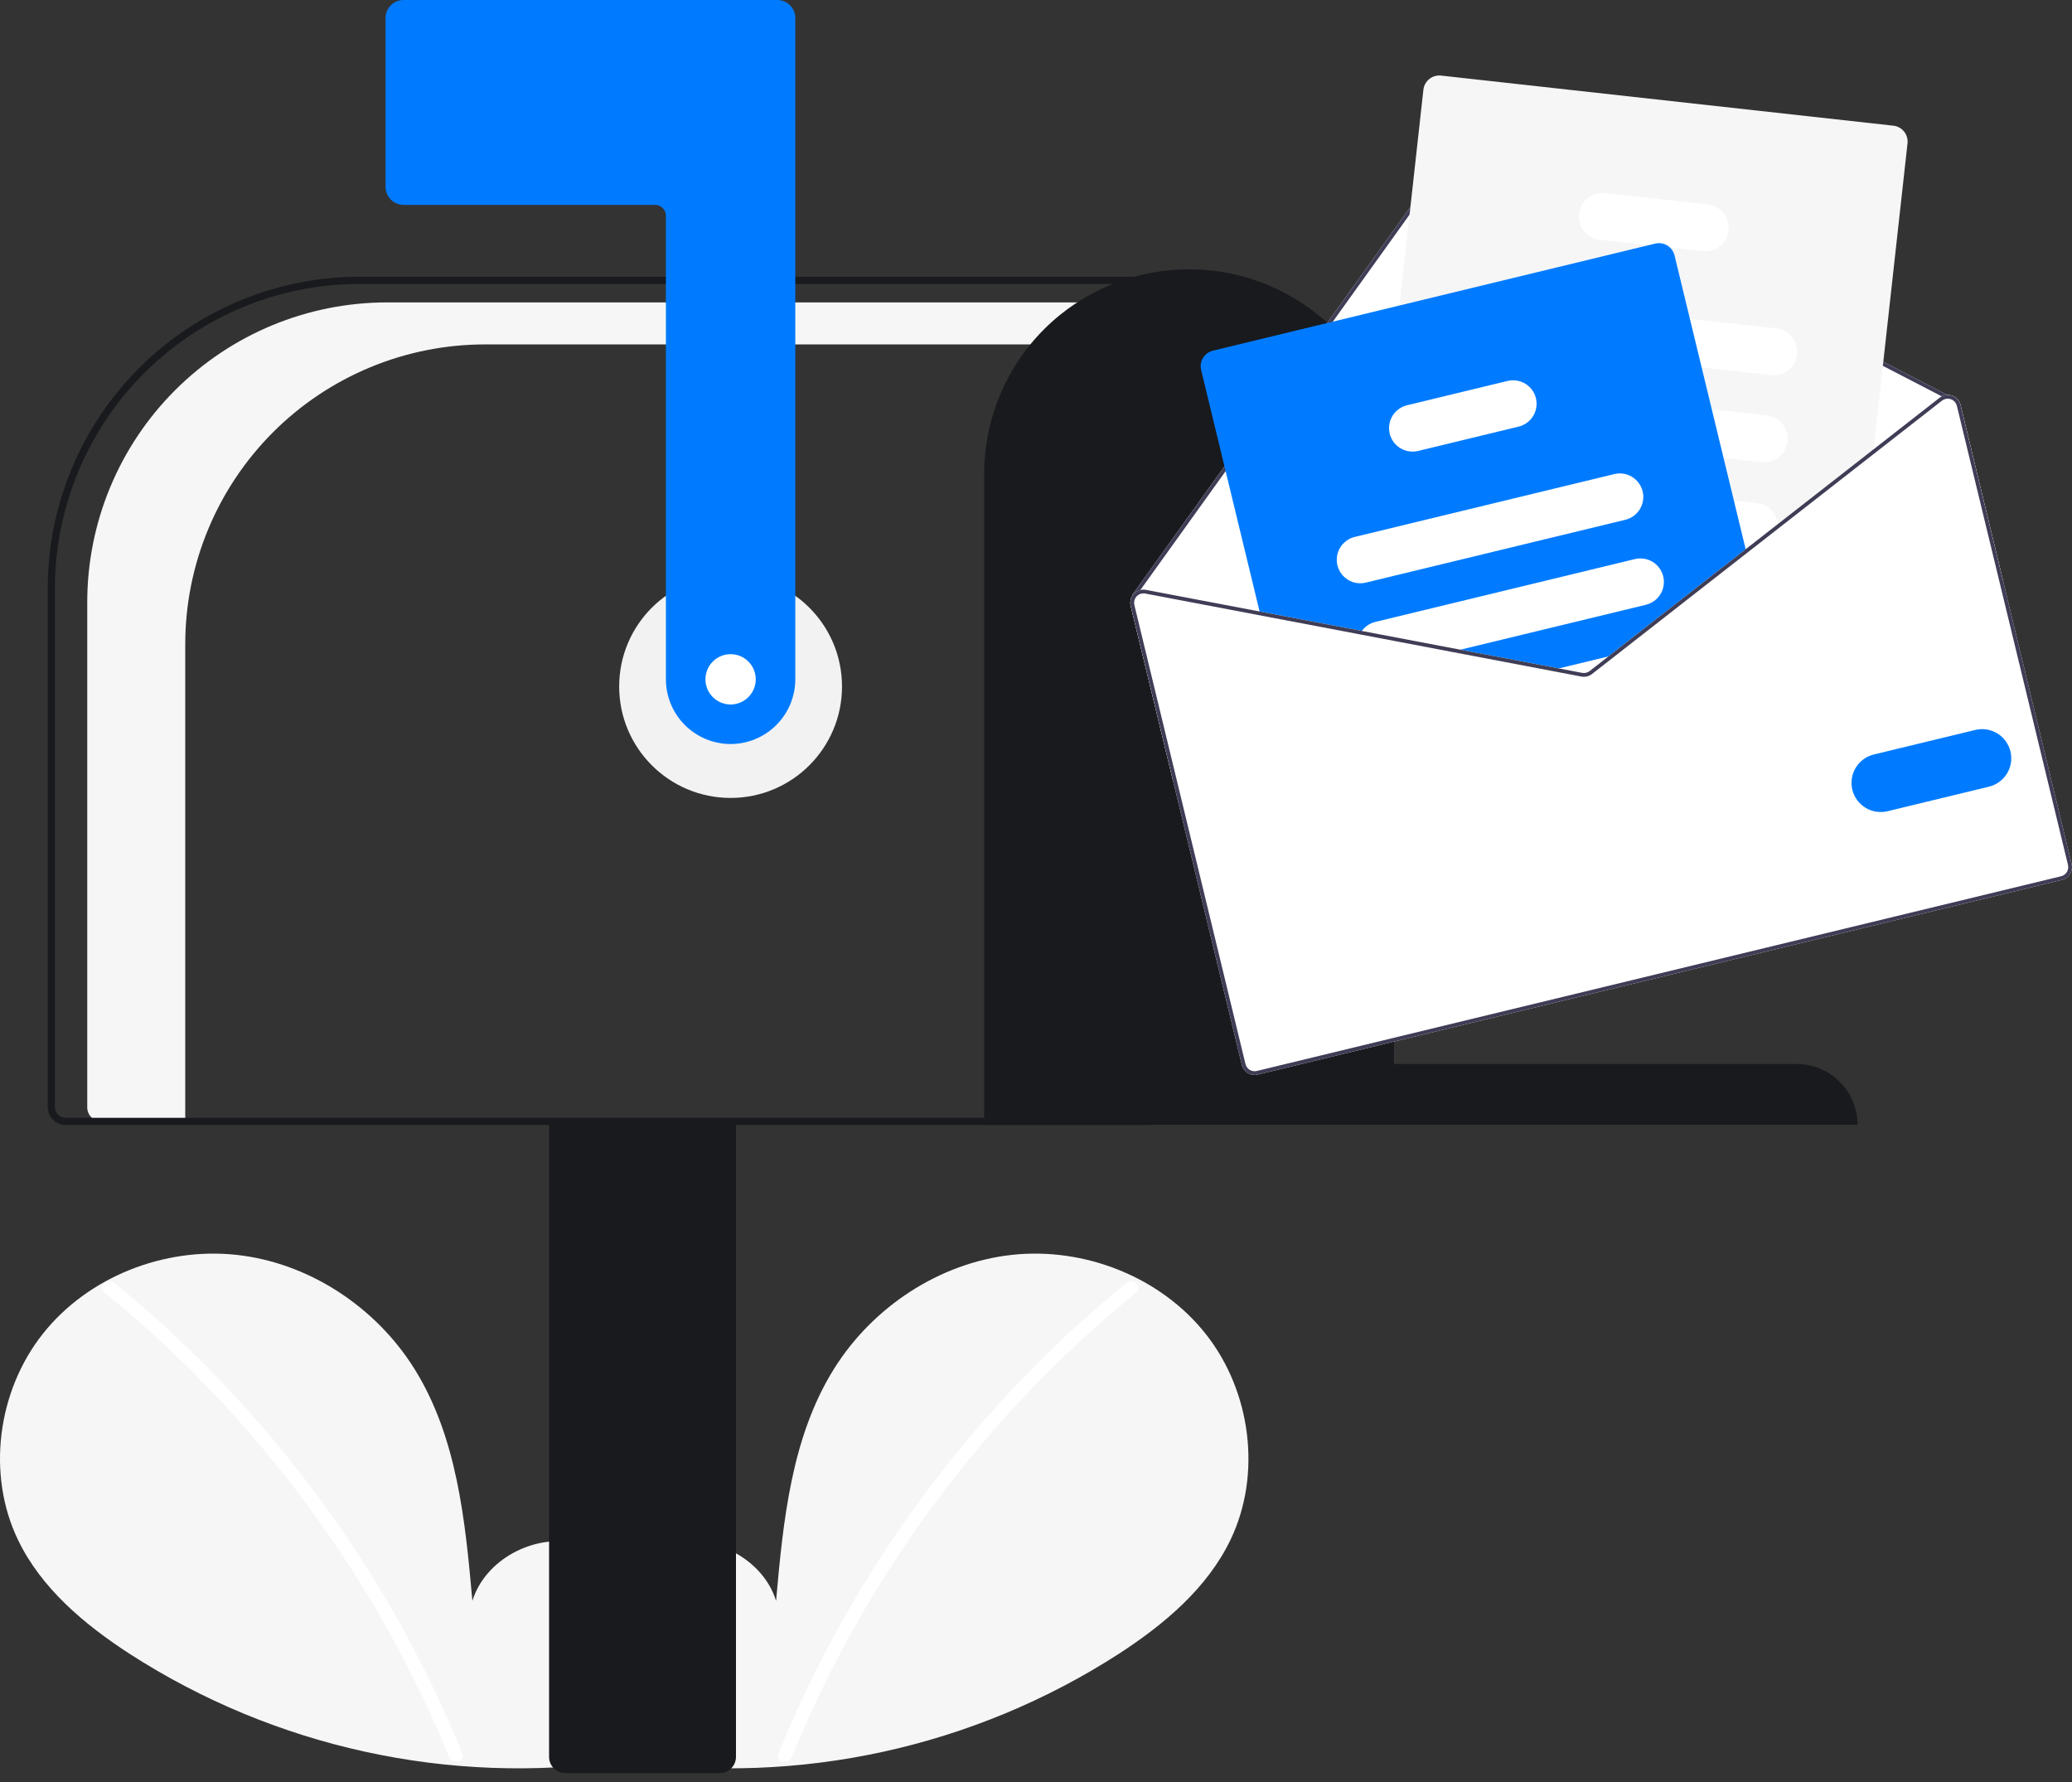 <svg viewBox="0 0 200 172" fill="none" xmlns="http://www.w3.org/2000/svg">
<rect x="0" y="0" width="200" height="172" fill="#333333" stroke="none"/>
<g clip-path="url(#clip0)">
<path d="M58.776 168.997C61.987 166.284 63.937 161.998 63.425 157.826C62.914 153.654 59.746 149.818 55.638 148.933C51.529 148.047 46.845 150.499 45.597 154.513C44.91 146.774 44.118 138.712 40.004 132.122C36.279 126.155 29.826 121.885 22.834 121.121C15.841 120.357 8.478 123.242 4.117 128.762C-0.245 134.281 -1.312 142.305 1.742 148.642C3.992 153.31 8.138 156.784 12.481 159.61C26.517 168.666 43.35 172.349 59.885 169.981" fill="#F6F6F6"/>
<path d="M11.032 123.825C16.802 128.524 22.095 133.781 26.835 139.518C34.254 148.465 40.257 158.497 44.635 169.263C44.956 170.049 43.681 170.39 43.364 169.614C40.579 162.807 37.134 156.289 33.078 150.154C26.754 140.57 19.005 132.006 10.099 124.757C9.441 124.221 10.379 123.293 11.032 123.825V123.825Z" fill="white"/>
<path d="M61.73 168.997C58.52 166.284 56.57 161.998 57.081 157.826C57.593 153.654 60.76 149.818 64.869 148.933C68.978 148.047 73.662 150.499 74.91 154.513C75.597 146.774 76.388 138.712 80.502 132.122C84.228 126.155 90.68 121.885 97.673 121.121C104.666 120.357 112.029 123.242 116.39 128.762C120.751 134.281 121.819 142.305 118.764 148.642C116.514 153.31 112.369 156.784 108.025 159.61C93.99 168.666 77.156 172.349 60.622 169.981" fill="#F6F6F6"/>
<path d="M108.738 123.825C102.968 128.524 97.675 133.781 92.934 139.518C85.516 148.465 79.513 158.497 75.135 169.263C74.814 170.049 76.089 170.39 76.406 169.614C83.57 152.116 95.007 136.694 109.671 124.757C110.329 124.221 109.391 123.293 108.738 123.825V123.825Z" fill="white"/>
<path d="M70.521 77.017C76.46 77.017 81.275 72.202 81.275 66.262C81.275 60.322 76.46 55.507 70.521 55.507C64.581 55.507 59.766 60.322 59.766 66.262C59.766 72.202 64.581 77.017 70.521 77.017Z" fill="#F2F2F2"/>
<path d="M37.362 29.189H111.458V33.243H46.821C43.02 33.243 39.257 33.992 35.746 35.446C32.235 36.9 29.045 39.032 26.357 41.719C23.67 44.407 21.538 47.597 20.084 51.108C18.63 54.619 17.881 58.382 17.881 62.183V108.24H9.773C9.415 108.24 9.071 108.097 8.818 107.844C8.565 107.59 8.422 107.247 8.422 106.888V58.129C8.422 54.328 9.171 50.565 10.625 47.054C12.079 43.543 14.211 40.353 16.898 37.665C19.586 34.978 22.776 32.846 26.287 31.392C29.798 29.938 33.561 29.189 37.362 29.189Z" fill="#F6F6F6"/>
<path d="M53 169.579V108H71.04V169.579C71.04 169.992 70.875 170.389 70.582 170.682C70.29 170.975 69.893 171.139 69.479 171.14H54.561C54.147 171.139 53.75 170.975 53.458 170.682C53.165 170.389 53.001 169.992 53 169.579Z" fill="#191A1D"/>
<path d="M4.606 106.852V56.779C4.615 48.808 7.786 41.166 13.422 35.529C19.059 29.892 26.701 26.722 34.672 26.713H111.111V108.586H6.341C5.881 108.586 5.44 108.403 5.115 108.078C4.789 107.753 4.606 107.312 4.606 106.852ZM110.417 27.407H34.672C26.885 27.416 19.419 30.513 13.912 36.02C8.406 41.526 5.309 48.992 5.3 56.779V106.852C5.3 107.128 5.41 107.392 5.605 107.587C5.8 107.783 6.065 107.892 6.341 107.893H110.417V27.407Z" fill="#191A1D"/>
<path d="M70.521 71.813C68.865 71.811 67.278 71.152 66.108 69.982C64.937 68.811 64.278 67.224 64.276 65.568V20.815C64.276 20.539 64.166 20.275 63.971 20.08C63.776 19.885 63.512 19.775 63.236 19.774H38.951C38.491 19.774 38.05 19.591 37.725 19.266C37.4 18.941 37.217 18.5 37.217 18.04V1.735C37.217 1.275 37.4 0.834 37.725 0.509C38.05 0.183 38.491 0.001 38.951 0H75.031C75.491 0.001 75.932 0.183 76.257 0.509C76.582 0.834 76.765 1.275 76.766 1.735V65.568C76.764 67.224 76.105 68.811 74.935 69.982C73.764 71.152 72.177 71.811 70.521 71.813Z" fill="#007bff"/>
<path d="M114.775 26C120.008 25.989 125.032 28.058 128.74 31.75C132.449 35.443 134.538 40.458 134.549 45.692V102.694H173.404C174.965 102.691 176.463 103.308 177.569 104.409C178.675 105.511 179.299 107.006 179.302 108.567H95V45.692C95.011 40.458 97.1 35.443 100.809 31.75C104.517 28.058 109.541 25.989 114.775 26Z" fill="#191A1D"/>
<path d="M109.141 58.48L113.236 75.394L193.333 56.004L189.239 39.09C189.189 38.883 189.088 38.692 188.945 38.535C188.802 38.377 188.622 38.258 188.421 38.189C188.272 38.137 188.115 38.114 187.958 38.12L141.658 14.147C141.387 14.008 141.075 13.971 140.779 14.043C140.482 14.114 140.221 14.288 140.043 14.535L117.729 45.652L109.317 57.386C109.301 57.406 109.291 57.43 109.285 57.455C109.28 57.48 109.28 57.506 109.286 57.531C109.114 57.816 109.062 58.157 109.141 58.48Z" fill="white"/>
<path d="M109.286 57.531C109.29 57.553 109.298 57.574 109.31 57.593C109.322 57.611 109.338 57.628 109.356 57.64C109.378 57.655 109.403 57.666 109.428 57.671C109.454 57.676 109.481 57.675 109.507 57.67C109.548 57.659 109.585 57.633 109.61 57.598L109.639 57.558L110.077 56.946L118.032 45.856L140.339 14.747C140.466 14.571 140.653 14.446 140.864 14.395C141.075 14.345 141.298 14.371 141.491 14.471L187.433 38.258L187.845 38.472C187.862 38.479 187.879 38.485 187.896 38.49C187.927 38.484 187.959 38.481 187.99 38.481C188.033 38.466 188.069 38.436 188.091 38.396C188.102 38.375 188.109 38.352 188.111 38.328C188.113 38.304 188.111 38.28 188.104 38.257C188.097 38.234 188.085 38.213 188.07 38.195C188.055 38.176 188.036 38.161 188.015 38.15L187.958 38.12L141.658 14.147C141.387 14.008 141.075 13.971 140.779 14.043C140.482 14.114 140.221 14.288 140.043 14.535L117.729 45.652L109.317 57.386C109.301 57.406 109.291 57.43 109.285 57.455C109.28 57.48 109.28 57.506 109.286 57.531Z" fill="#3F3D56"/>
<path d="M133.342 59.255L135.125 59.453L148.357 60.919L157.129 61.89L157.648 61.948L168.594 53.398L169.013 53.071L171.598 51.051L180.796 43.868L180.852 43.364L184.123 13.835C184.168 13.429 184.049 13.021 183.794 12.702C183.538 12.382 183.167 12.177 182.76 12.132L139.098 7.295C138.692 7.251 138.284 7.369 137.965 7.625C137.645 7.88 137.44 8.252 137.394 8.658L135.087 29.486L133.807 41.034L132.662 51.365L132.132 56.162L131.977 57.552C131.933 57.959 132.052 58.367 132.307 58.686C132.563 59.005 132.935 59.21 133.342 59.255Z" fill="#F6F6F6"/>
<path d="M145.34 33.373L164.253 35.468L170.96 36.211C171.256 36.243 171.556 36.217 171.842 36.134C172.128 36.051 172.395 35.913 172.628 35.727C172.861 35.54 173.054 35.31 173.198 35.049C173.341 34.788 173.432 34.501 173.465 34.205C173.498 33.909 173.472 33.609 173.389 33.323C173.306 33.037 173.167 32.77 172.981 32.538C172.795 32.305 172.565 32.111 172.304 31.968C172.043 31.824 171.756 31.733 171.46 31.701L163.117 30.777L145.841 28.861C145.243 28.795 144.643 28.969 144.173 29.345C143.703 29.721 143.402 30.269 143.336 30.867C143.269 31.465 143.443 32.065 143.819 32.535C144.195 33.005 144.742 33.306 145.34 33.373Z" fill="white"/>
<path d="M144.263 41.739C144.312 41.748 144.361 41.757 144.41 41.762L166.365 44.194L170.031 44.601C170.629 44.667 171.229 44.493 171.699 44.117C172.169 43.74 172.47 43.193 172.536 42.594C172.603 41.996 172.428 41.396 172.052 40.926C171.676 40.456 171.128 40.155 170.53 40.089L165.23 39.503L147.838 37.576L144.912 37.251C144.326 37.186 143.739 37.351 143.273 37.711C142.807 38.071 142.499 38.599 142.415 39.181C142.331 39.764 142.476 40.357 142.821 40.834C143.166 41.312 143.683 41.636 144.263 41.739V41.739Z" fill="white"/>
<path d="M141.778 49.158C141.958 49.457 142.204 49.71 142.498 49.898C142.792 50.086 143.125 50.204 143.471 50.242L152.47 51.239L168.497 53.014L168.5 53.014L169.013 53.071L171.598 51.051C171.614 50.898 171.614 50.743 171.599 50.59C171.544 50.075 171.315 49.594 170.95 49.227C170.585 48.859 170.106 48.627 169.591 48.57L167.365 48.322L158.533 47.345L152.179 46.64L143.97 45.73C143.55 45.684 143.124 45.756 142.743 45.938C142.361 46.121 142.037 46.407 141.809 46.763C141.581 47.12 141.458 47.533 141.452 47.956C141.447 48.379 141.56 48.796 141.778 49.158L141.778 49.158Z" fill="white"/>
<path d="M154.418 23.146L159.124 23.668L161.202 23.898L164.342 24.246C164.94 24.312 165.54 24.138 166.01 23.762C166.48 23.385 166.781 22.838 166.847 22.24C166.913 21.641 166.739 21.041 166.363 20.571C165.987 20.102 165.439 19.8 164.841 19.734L154.919 18.636C154.321 18.57 153.721 18.743 153.251 19.119C152.781 19.495 152.48 20.043 152.413 20.641C152.347 21.239 152.521 21.839 152.897 22.309C153.273 22.779 153.82 23.08 154.418 23.146V23.146Z" fill="white"/>
<path d="M115.939 35.709L121.676 59.409L131.251 61.23L140.109 62.916L149.612 64.724L152.649 65.302C152.827 65.336 153.01 65.331 153.186 65.288C153.361 65.246 153.526 65.166 153.669 65.055L156.105 63.153L157.647 61.948L168.594 53.398L161.634 24.648C161.565 24.361 161.415 24.101 161.202 23.898C161.015 23.719 160.786 23.589 160.536 23.522C160.286 23.454 160.023 23.45 159.771 23.511L117.075 33.847C116.678 33.943 116.335 34.194 116.122 34.543C115.909 34.892 115.843 35.312 115.939 35.709Z" fill="#007bff"/>
<path d="M129.094 54.563C129.236 55.148 129.605 55.652 130.118 55.965C130.632 56.279 131.249 56.376 131.834 56.235L156.886 50.17C157.471 50.028 157.975 49.659 158.288 49.146C158.601 48.632 158.698 48.015 158.558 47.431C158.551 47.402 158.543 47.373 158.533 47.345C158.373 46.781 158.001 46.301 157.495 46.005C156.989 45.71 156.388 45.621 155.819 45.759L130.766 51.824C130.181 51.966 129.677 52.334 129.363 52.848C129.05 53.361 128.953 53.978 129.094 54.563Z" fill="white"/>
<path d="M131.251 61.23L140.109 62.916L158.872 58.374C159.457 58.232 159.962 57.864 160.275 57.35C160.589 56.837 160.685 56.219 160.544 55.635C160.402 55.05 160.034 54.545 159.52 54.231C159.007 53.918 158.389 53.821 157.804 53.963L132.752 60.028C132.228 60.154 131.767 60.463 131.452 60.899C131.376 61.003 131.309 61.114 131.251 61.23Z" fill="white"/>
<path d="M149.613 64.724L152.649 65.302C152.827 65.336 153.01 65.331 153.186 65.288C153.361 65.246 153.526 65.166 153.669 65.055L156.105 63.152L149.613 64.724Z" fill="white"/>
<path d="M134.142 41.855C134.284 42.44 134.653 42.944 135.166 43.257C135.68 43.571 136.297 43.667 136.881 43.526L146.585 41.177C147.169 41.035 147.674 40.667 147.987 40.153C148.3 39.64 148.397 39.023 148.256 38.438C148.181 38.124 148.038 37.83 147.838 37.576C147.57 37.232 147.208 36.973 146.797 36.83C146.385 36.686 145.941 36.664 145.517 36.767L135.814 39.116C135.229 39.257 134.724 39.626 134.411 40.139C134.097 40.653 134.001 41.27 134.142 41.855V41.855Z" fill="white"/>
<path d="M140.108 62.916L149.613 64.724L152.649 65.302C152.827 65.336 153.009 65.331 153.185 65.288C153.361 65.246 153.525 65.167 153.668 65.056L156.106 63.153L155.251 63.36L153.445 64.769C153.343 64.848 153.225 64.904 153.099 64.935C152.974 64.965 152.843 64.969 152.716 64.945L150.469 64.517L140.964 62.709L140.108 62.916ZM168.499 53.015L168.592 53.397L169.014 53.069L168.499 53.015ZM140.108 62.916L149.613 64.724L152.649 65.302C152.827 65.336 153.009 65.331 153.185 65.288C153.361 65.246 153.525 65.167 153.668 65.056L156.106 63.153L155.251 63.36L153.445 64.769C153.343 64.848 153.225 64.904 153.099 64.935C152.974 64.965 152.843 64.969 152.716 64.945L150.469 64.517L140.964 62.709L140.108 62.916ZM140.108 62.916L149.613 64.724L152.649 65.302C152.827 65.336 153.009 65.331 153.185 65.288C153.361 65.246 153.525 65.167 153.668 65.056L156.106 63.153L155.251 63.36L153.445 64.769C153.343 64.848 153.225 64.904 153.099 64.935C152.974 64.965 152.843 64.969 152.716 64.945L150.469 64.517L140.964 62.709L140.108 62.916ZM109.141 58.48L119.866 102.785C119.946 103.112 120.152 103.395 120.44 103.57C120.727 103.746 121.073 103.8 121.4 103.721L199.028 84.929C199.355 84.85 199.638 84.643 199.813 84.356C199.989 84.068 200.043 83.723 199.964 83.395L189.239 39.09C189.189 38.883 189.088 38.692 188.945 38.535C188.802 38.377 188.622 38.258 188.421 38.189C188.272 38.137 188.115 38.114 187.958 38.12C187.775 38.125 187.595 38.172 187.433 38.258C187.358 38.294 187.287 38.337 187.222 38.389L180.851 43.364L171.599 50.591L168.499 53.012L168.499 53.015L168.497 53.016L157.13 61.889L155.251 63.36L153.445 64.769C153.343 64.848 153.225 64.904 153.099 64.935C152.974 64.965 152.843 64.969 152.716 64.945L150.469 64.517L140.964 62.709L131.45 60.899L110.614 56.934C110.436 56.899 110.253 56.903 110.077 56.946C109.84 57.004 109.625 57.128 109.457 57.305C109.392 57.374 109.335 57.45 109.286 57.531C109.114 57.816 109.062 58.157 109.141 58.48ZM140.108 62.916L149.613 64.724L152.649 65.302C152.827 65.336 153.009 65.331 153.185 65.288C153.361 65.246 153.525 65.167 153.668 65.056L156.106 63.153L155.251 63.36L153.445 64.769C153.343 64.848 153.225 64.904 153.099 64.935C152.974 64.965 152.843 64.969 152.716 64.945L150.469 64.517L140.964 62.709L140.108 62.916ZM140.108 62.916L149.613 64.724L152.649 65.302C152.827 65.336 153.009 65.331 153.185 65.288C153.361 65.246 153.525 65.167 153.668 65.056L156.106 63.153L155.251 63.36L153.445 64.769C153.343 64.848 153.225 64.904 153.099 64.935C152.974 64.965 152.843 64.969 152.716 64.945L150.469 64.517L140.964 62.709L140.108 62.916ZM140.108 62.916L149.613 64.724L152.649 65.302C152.827 65.336 153.009 65.331 153.185 65.288C153.361 65.246 153.525 65.167 153.668 65.056L156.106 63.153L155.251 63.36L153.445 64.769C153.343 64.848 153.225 64.904 153.099 64.935C152.974 64.965 152.843 64.969 152.716 64.945L150.469 64.517L140.964 62.709L140.108 62.916Z" fill="white"/>
<path d="M140.108 62.916L149.613 64.724L152.649 65.302C152.827 65.336 153.009 65.331 153.185 65.288C153.361 65.246 153.525 65.167 153.668 65.056L156.106 63.153L155.251 63.36L153.445 64.769C153.343 64.848 153.225 64.904 153.099 64.935C152.974 64.965 152.843 64.969 152.716 64.945L150.469 64.517L140.964 62.709L140.108 62.916ZM168.499 53.015L168.592 53.397L169.014 53.069L168.499 53.015ZM140.108 62.916L149.613 64.724L152.649 65.302C152.827 65.336 153.009 65.331 153.185 65.288C153.361 65.246 153.525 65.167 153.668 65.056L156.106 63.153L155.251 63.36L153.445 64.769C153.343 64.848 153.225 64.904 153.099 64.935C152.974 64.965 152.843 64.969 152.716 64.945L150.469 64.517L140.964 62.709L140.108 62.916ZM140.108 62.916L149.613 64.724L152.649 65.302C152.827 65.336 153.009 65.331 153.185 65.288C153.361 65.246 153.525 65.167 153.668 65.056L156.106 63.153L155.251 63.36L153.445 64.769C153.343 64.848 153.225 64.904 153.099 64.935C152.974 64.965 152.843 64.969 152.716 64.945L150.469 64.517L140.964 62.709L140.108 62.916ZM109.639 57.558L109.686 57.593C109.694 57.581 109.708 57.569 109.718 57.555C109.823 57.446 109.954 57.364 110.098 57.318C110.243 57.272 110.396 57.261 110.546 57.289L131.252 61.228L140.108 62.916L149.613 64.724L152.649 65.302C152.827 65.336 153.009 65.331 153.185 65.288C153.361 65.246 153.525 65.167 153.668 65.056L156.106 63.153L155.251 63.36L153.445 64.769C153.343 64.848 153.225 64.904 153.099 64.935C152.974 64.965 152.843 64.969 152.716 64.945L150.469 64.517L140.964 62.709L131.45 60.899L110.614 56.934C110.436 56.899 110.253 56.903 110.077 56.946L109.639 57.558ZM109.141 58.48L119.866 102.785C119.946 103.113 120.152 103.395 120.44 103.57C120.727 103.746 121.073 103.8 121.4 103.721L199.028 84.929C199.355 84.85 199.638 84.643 199.813 84.356C199.989 84.068 200.043 83.723 199.964 83.395L189.239 39.09C189.189 38.883 189.088 38.692 188.945 38.535C188.802 38.377 188.622 38.258 188.421 38.189C188.272 38.137 188.115 38.114 187.958 38.12C187.775 38.125 187.595 38.172 187.433 38.258C187.358 38.294 187.287 38.337 187.222 38.389L180.851 43.364L171.599 50.591L168.499 53.012L168.499 53.015L168.497 53.016L157.13 61.889L155.251 63.36L153.445 64.769C153.343 64.848 153.225 64.904 153.099 64.935C152.974 64.965 152.843 64.969 152.716 64.945L150.469 64.517L140.964 62.709L131.45 60.899L110.614 56.934C110.436 56.899 110.253 56.903 110.077 56.946C109.84 57.004 109.625 57.128 109.457 57.305C109.392 57.374 109.335 57.45 109.286 57.531C109.114 57.816 109.062 58.157 109.141 58.48ZM109.495 58.394C109.463 58.264 109.461 58.127 109.489 57.996C109.516 57.864 109.573 57.741 109.655 57.634C109.662 57.618 109.673 57.605 109.686 57.593C109.694 57.581 109.708 57.569 109.718 57.555C109.823 57.446 109.954 57.364 110.098 57.318C110.243 57.272 110.396 57.261 110.546 57.289L131.252 61.228L140.108 62.916L149.613 64.724L152.649 65.302C152.827 65.336 153.009 65.331 153.185 65.288C153.361 65.246 153.525 65.167 153.668 65.056L156.106 63.153L157.648 61.948L168.592 53.397L169.014 53.069L171.597 51.051L180.797 43.867L187.448 38.673C187.549 38.594 187.665 38.537 187.79 38.507C187.825 38.499 187.86 38.493 187.896 38.49C187.927 38.484 187.959 38.481 187.99 38.481C188.096 38.48 188.202 38.497 188.303 38.532C188.446 38.582 188.575 38.667 188.677 38.779C188.779 38.891 188.851 39.027 188.888 39.175L199.613 83.48C199.641 83.596 199.646 83.717 199.628 83.835C199.609 83.953 199.568 84.066 199.506 84.168C199.443 84.27 199.362 84.359 199.265 84.429C199.169 84.499 199.059 84.55 198.943 84.578L121.315 103.37C121.081 103.426 120.834 103.387 120.629 103.262C120.423 103.136 120.276 102.934 120.22 102.699L109.495 58.394ZM140.108 62.916L149.613 64.724L152.649 65.303C152.827 65.336 153.009 65.331 153.185 65.288C153.361 65.246 153.525 65.167 153.668 65.056L156.106 63.153L155.251 63.36L153.445 64.769C153.343 64.848 153.225 64.904 153.099 64.935C152.974 64.965 152.843 64.969 152.716 64.945L150.469 64.517L140.964 62.709L140.108 62.916ZM140.108 62.916L149.613 64.724L152.649 65.303C152.827 65.336 153.009 65.331 153.185 65.288C153.361 65.246 153.525 65.167 153.668 65.056L156.106 63.153L155.251 63.36L153.445 64.769C153.343 64.848 153.225 64.904 153.099 64.935C152.974 64.965 152.843 64.969 152.716 64.945L150.469 64.517L140.964 62.709L140.108 62.916ZM140.108 62.916L149.613 64.724L152.649 65.303C152.827 65.336 153.009 65.331 153.185 65.288C153.361 65.246 153.525 65.167 153.668 65.056L156.106 63.153L155.251 63.36L153.445 64.769C153.343 64.848 153.225 64.904 153.099 64.935C152.974 64.965 152.843 64.969 152.716 64.945L150.469 64.517L140.964 62.709L140.108 62.916Z" fill="#3F3D56"/>
<path d="M178.796 76.225C178.621 75.499 178.741 74.733 179.13 74.096C179.519 73.458 180.145 73.001 180.871 72.824L190.668 70.453C191.393 70.28 192.157 70.401 192.793 70.791C193.428 71.18 193.884 71.805 194.059 72.53C194.234 73.254 194.116 74.019 193.728 74.656C193.341 75.292 192.718 75.75 191.994 75.928L182.196 78.3C181.47 78.474 180.705 78.354 180.067 77.965C179.43 77.576 178.972 76.95 178.796 76.225Z" fill="#007bff"/>
<path d="M70.521 67.997C71.862 67.997 72.949 66.909 72.949 65.568C72.949 64.227 71.862 63.14 70.521 63.14C69.18 63.14 68.093 64.227 68.093 65.568C68.093 66.909 69.18 67.997 70.521 67.997Z" fill="white"/>
</g>
<defs>
<clipPath id="clip0">
<rect width="200" height="171.206" fill="white"/>
</clipPath>
</defs>
</svg>
